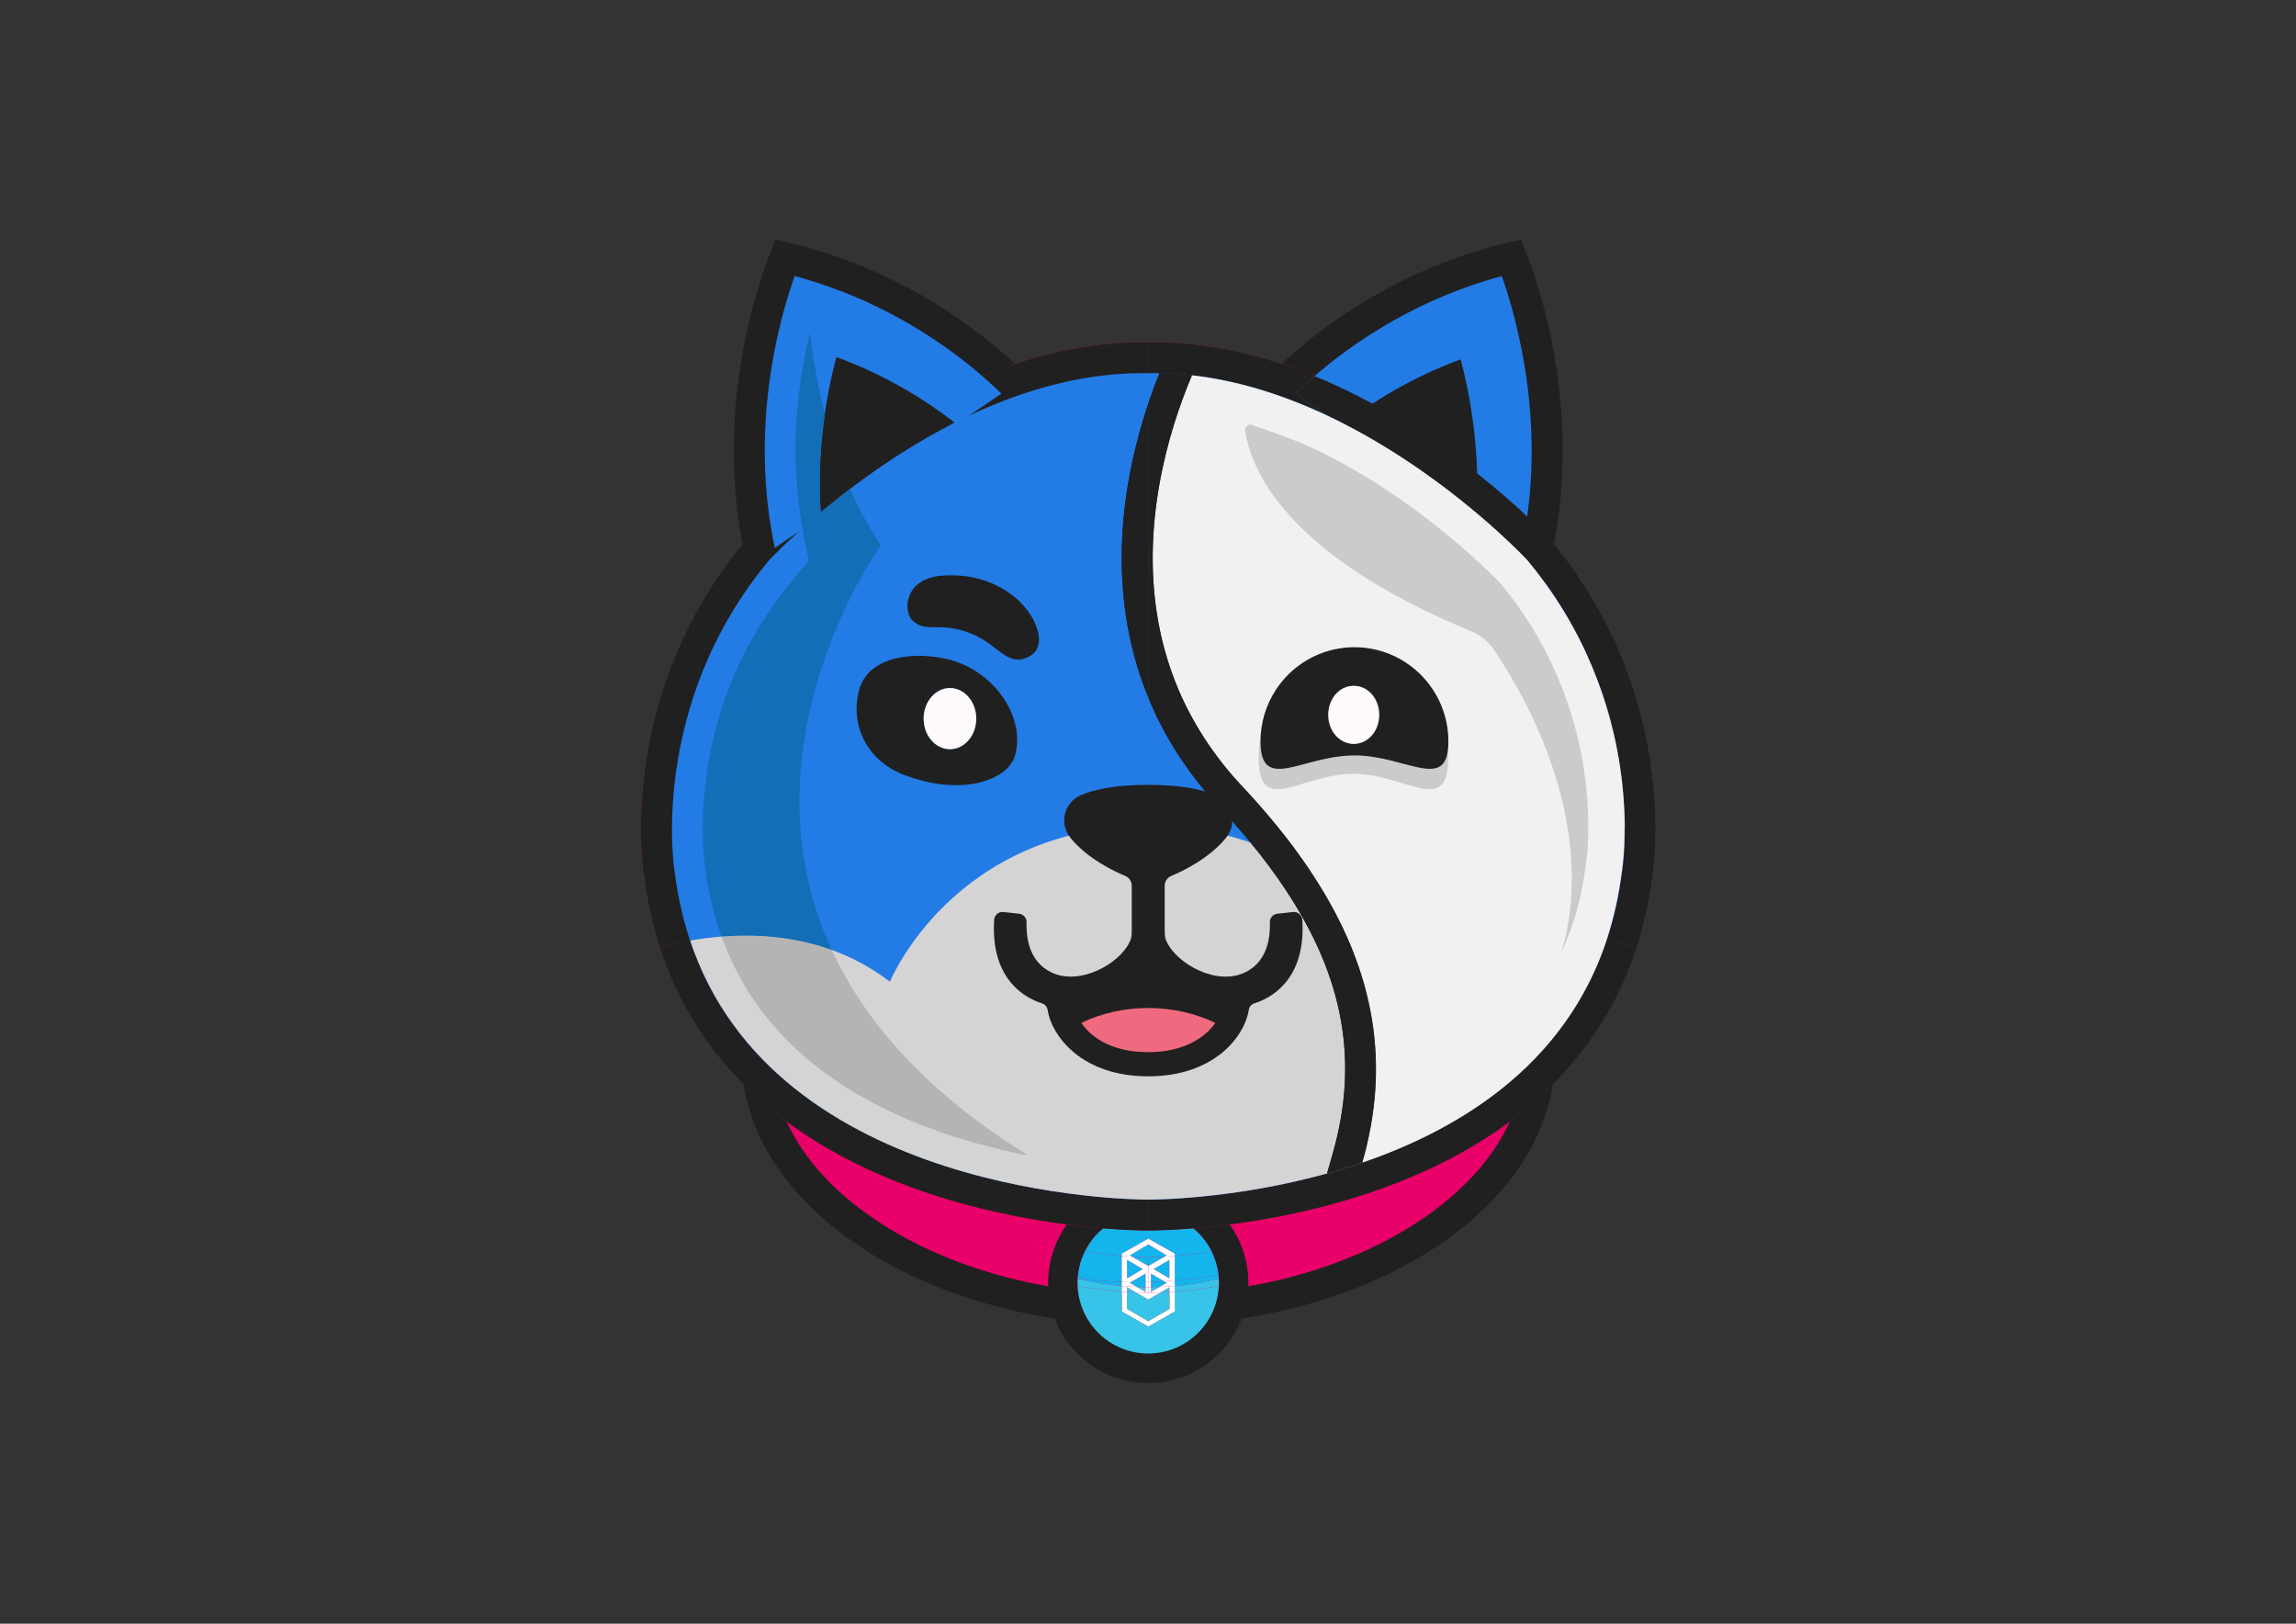 <svg xmlns="http://www.w3.org/2000/svg" xmlns:xlink="http://www.w3.org/1999/xlink" id="Layer_1" x="0" y="0" version="1.1" viewBox="0 0 841.89 595.28" style="enable-background:new 0 0 841.89 595.28" xml:space="preserve"><rect x="0" y="0" width="841.89" height="595.28" fill="#333333" stroke="none"/><style type="text/css">.st0{fill:#202020}.st1{fill:#e90069}.st2{fill:#38c3e8}.st3{fill:#13b5ec}.st4{fill:#fff}.st5{fill:#be1e2d}.st6{fill:#237be5}.st7{fill:#d4d4d4}.st8{fill:#b4b4b4}.st9{fill:#136db7}.st10{fill:#f06a7f}.st11{fill:#fffafc}.st12{fill:#f1f1f1}.st13{fill:#cbcbcb}</style><switch><g><ellipse cx="421.03" cy="387.55" class="st0" rx="149.14" ry="98.5"/><path d="M421.03,474.72c-37.64,0-72.87-9.58-99.21-26.97c-24.89-16.44-38.59-37.81-38.59-60.19 s13.71-43.75,38.59-60.19c26.34-17.39,61.57-26.97,99.21-26.97c37.64,0,72.87,9.58,99.21,26.97 c24.89,16.44,38.59,37.81,38.59,60.19s-13.71,43.75-38.59,60.19C493.91,465.14,458.67,474.72,421.03,474.72z" class="st1"/><g><path d="M457.73,469.16c-0.04-1.3-0.14-2.57-0.32-3.83c-0.42-3.09-1.22-6.06-2.36-8.85 c-2.88-7.08-7.9-13.05-14.26-17.12c-6.66,0.64-13.28,0.99-19.81,1.04v0c-0.03,0-0.06,0-0.09,0c-0.03,0-0.06,0-0.09,0v0 c-6.45-0.05-12.99-0.39-19.56-1.02c-6.35,4.07-11.36,10.04-14.23,17.11c-1.24,3.05-2.08,6.3-2.46,9.7 c-0.11,0.98-0.18,1.98-0.21,2.99c-0.01,0.38-0.03,0.75-0.03,1.13c0,20.28,16.44,36.72,36.72,36.72 c20.28,0,36.72-16.44,36.72-36.72C457.76,469.91,457.74,469.54,457.73,469.16z M446.92,471.48 c-0.62,13.76-11.97,24.72-25.88,24.72c-13.91,0-25.26-10.96-25.88-24.72c-0.02-0.4-0.03-0.79-0.03-1.19 c0-0.52,0.02-1.04,0.05-1.55c0.01-0.11,0.02-0.21,0.03-0.32c0.25-3.45,1.17-6.72,2.64-9.66c4.24-8.52,13.03-14.38,23.2-14.38 c10.16,0,18.95,5.85,23.2,14.37c1.33,2.66,2.21,5.59,2.55,8.67c0.05,0.44,0.09,0.87,0.11,1.32c0.03,0.51,0.05,1.03,0.05,1.55 C446.95,470.69,446.94,471.09,446.92,471.48z" class="st0"/><path d="M430.75,480.82l-9.72,5.51l-9.72-5.51v-7.27c-5.36-0.4-10.76-1.09-16.17-2.06 c0.62,13.76,11.97,24.72,25.88,24.72c13.91,0,25.26-10.96,25.88-24.72c-5.41,0.98-10.81,1.67-16.17,2.07V480.82z" class="st2"/><path d="M416.59,473.85c-1.11-0.04-2.22-0.11-3.33-0.18v6.17l7.77,4.53l7.77-4.53v-6.17 c-1.11,0.07-2.22,0.14-3.33,0.18l-4.45,2.59L416.59,473.85z" class="st2"/><path d="M420.07,473.69v-1.8c-1.07-0.01-2.14-0.03-3.2-0.07L420.07,473.69z" class="st2"/><path d="M413.26,471.91v1.76c1.11,0.07,2.22,0.13,3.33,0.18L413.26,471.91z" class="st2"/><path d="M411.32,471.49c-5.75-0.5-11.19-1.44-16.15-2.75c-0.03,0.51-0.05,1.03-0.05,1.55c0,0.4,0.01,0.8,0.03,1.19 c5.41,0.97,10.81,1.66,16.17,2.06V471.49z" class="st2"/><path d="M428.81,471.91l-3.33,1.94c1.11-0.04,2.22-0.11,3.33-0.18V471.91z" class="st2"/><path d="M422.01,473.69l3.2-1.87c-1.06,0.04-2.13,0.06-3.2,0.07V473.69z" class="st2"/><path d="M430.75,473.55c5.36-0.4,10.76-1.09,16.17-2.07c0.02-0.39,0.03-0.79,0.03-1.19c0-0.52-0.02-1.04-0.05-1.55 c-4.96,1.31-10.4,2.24-16.15,2.75V473.55z" class="st2"/><path d="M421.04,444.38c-10.17,0-18.96,5.86-23.2,14.38c4.51,0.78,9.01,1.37,13.48,1.72v-0.88l9.72-5.51l9.72,5.51 v0.88c4.47-0.36,8.97-0.94,13.48-1.73C439.99,450.23,431.2,444.38,421.04,444.38z" class="st3"/><path d="M420.98,464.11l0.05,0.03v-3.22c1.99-0.02,3.99-0.1,5.99-0.2l0.81-0.46l-6.8-4.05l-6.8,4.05l0.82,0.47 c1.98,0.1,3.96,0.18,5.93,0.2V464.11z" class="st3"/><path d="M414.52,470.12l-0.29,0.17l2.63,1.53c1.06,0.04,2.13,0.06,3.2,0.07v-1.8 C418.2,470.15,416.35,470.15,414.52,470.12z" class="st3"/><path d="M411.32,470.04c-5.57-0.22-10.94-0.77-16.12-1.62c-0.01,0.11-0.02,0.21-0.03,0.32 c4.96,1.31,10.4,2.24,16.15,2.75V470.04z" class="st3"/><polygon points="413.26 461.87 413.26 468.67 419.09 465.27" class="st3"/><path d="M420.98,460.92c-1.97-0.02-3.94-0.09-5.93-0.2l5.93,3.39V460.92z" class="st3"/><path d="M411.32,460.48c-4.47-0.35-8.97-0.94-13.48-1.72c-1.47,2.95-2.39,6.21-2.64,9.66 c5.18,0.86,10.55,1.4,16.12,1.62V460.48z" class="st3"/><path d="M420.07,470.1v-3.21l-5.54,3.23C416.35,470.15,418.2,470.15,420.07,470.1z" class="st3"/><path d="M430.75,471.49c5.75-0.5,11.19-1.44,16.15-2.75c-0.03-0.44-0.06-0.88-0.11-1.32 c-5.12,0.86-10.46,1.55-16.03,2.04V471.49z" class="st3"/><path d="M425.21,471.83l2.63-1.53l-0.9-0.53c-0.39,0.03-0.78,0.06-1.17,0.09c-1.26,0.08-2.51,0.14-3.76,0.19v1.86 C423.08,471.89,424.15,471.87,425.21,471.83z" class="st3"/><path d="M421.03,464.14L421.03,464.14l5.99-3.42c-2.01,0.11-4.01,0.18-5.99,0.2V464.14z" class="st3"/><path d="M426.94,469.77l-4.93-2.88v3.15c1.25-0.05,2.49-0.1,3.76-0.19C426.16,469.83,426.55,469.8,426.94,469.77z" class="st3"/><polygon points="428.81 468.67 428.81 461.87 422.98 465.27" class="st3"/><path d="M430.75,460.48v8.99c5.57-0.49,10.91-1.18,16.03-2.04c-0.34-3.09-1.23-6.01-2.55-8.67 C439.72,459.54,435.22,460.12,430.75,460.48z" class="st3"/><path d="M420.98,473.98c-1.46-0.01-2.92-0.06-4.39-0.12l4.45,2.59l4.45-2.59c-1.49,0.06-2.97,0.11-4.45,0.12v-2.06 c-0.02,0-0.03,0-0.05,0V473.98z" class="st4"/><path d="M428.81,479.85l-7.77,4.53l-7.77-4.53v-6.17c-0.65-0.04-1.29-0.08-1.94-0.12v7.27l9.72,5.51l9.72-5.51v-7.27 c-0.65,0.05-1.3,0.08-1.94,0.12V479.85z" class="st4"/><path d="M413.26,471.91l3.33,1.94c1.47,0.06,2.93,0.11,4.39,0.12v-2.06c-0.31,0-0.61-0.01-0.92-0.01v1.8l-3.2-1.87 c-1.88-0.07-3.73-0.18-5.55-0.34v2.07c0.65,0.05,1.3,0.08,1.94,0.12V471.91z" class="st4"/><path d="M422.01,473.69v-1.8c-0.33,0-0.65,0.01-0.97,0.01c0,0,0,0,0,0v2.06c1.48-0.01,2.96-0.06,4.45-0.12l3.33-1.94 v1.76c0.65-0.04,1.29-0.07,1.94-0.12v-2.07c-1.82,0.16-3.67,0.27-5.55,0.34L422.01,473.69z" class="st4"/><path d="M420.98,471.91c0.02,0,0.03,0,0.05,0v-1.83c-0.02,0-0.03,0-0.05,0V471.91z" class="st4"/><path d="M420.98,470.09c0.02,0,0.03,0,0.05,0v-5.95l-0.05-0.03V470.09z" class="st4"/><path d="M421.04,454.1l-9.72,5.51v0.88c1.25,0.1,2.49,0.17,3.74,0.24l-0.82-0.47l6.8-4.05l6.8,4.05l-0.81,0.46 c1.24-0.07,2.48-0.14,3.73-0.24v-0.88L421.04,454.1z" class="st4"/><path d="M420.07,470.1v1.8c0.31,0,0.61,0.01,0.92,0.01v-1.83C420.67,470.1,420.37,470.09,420.07,470.1z" class="st4"/><path d="M414.23,470.29l0.29-0.17c-1.07-0.02-2.14-0.04-3.21-0.08v1.44c1.82,0.16,3.67,0.27,5.55,0.34L414.23,470.29 z" class="st4"/><path d="M420.07,466.89v3.21c0.31-0.01,0.61-0.01,0.92-0.02v-5.98l-5.93-3.39c-1.24-0.07-2.49-0.14-3.74-0.24v9.56 c1.06,0.04,2.13,0.06,3.21,0.08L420.07,466.89z M413.26,461.87l5.83,3.4l-5.83,3.4V461.87z" class="st4"/><path d="M427.84,470.29l-2.63,1.53c1.88-0.07,3.73-0.18,5.55-0.34v-2.02c-1.26,0.11-2.53,0.21-3.82,0.3 L427.84,470.29z" class="st4"/><path d="M421.04,471.91c0.33,0,0.65-0.01,0.97-0.01v-1.86c-0.32,0.01-0.65,0.03-0.97,0.04L421.04,471.91 C421.04,471.91,421.04,471.91,421.04,471.91z" class="st4"/><path d="M421.04,464.14L421.04,464.14l0,5.95c0.32-0.01,0.65-0.03,0.97-0.04v-3.15l4.93,2.88 c1.28-0.09,2.56-0.19,3.82-0.3v-8.99c-1.25,0.1-2.49,0.17-3.73,0.24L421.04,464.14z M428.81,468.67l-5.83-3.4l5.83-3.4V468.67z" class="st4"/></g><g><g><g><path d="M284.46,87.87c0,0-29.16,62.15-7.2,131.36l107.16-72.93C384.42,146.31,349.81,101.66,284.46,87.87z" class="st0"/><g><path d="M326.27,359.91c-30.46-23.4-67.63-17.18-84.37-12.59c34.06,105.34,179.17,103.8,179.17,103.8V302.59 C349.18,303.4,326.27,359.91,326.27,359.91z" class="st5"/><path d="M326.27,359.91c0,0,22.92-56.51,94.81-57.32V125.5c-79.86-1.47-147.54,72.35-147.54,72.35 c-48.74,58.23-37.4,123.35-37.4,123.35c1.19,9.37,3.15,18.06,5.76,26.13C258.63,342.73,295.81,336.51,326.27,359.91z" class="st5"/></g><path d="M557.62,87.87c0,0,29.16,62.15,7.2,131.36l-107.16-72.93C457.66,146.31,492.26,101.66,557.62,87.87z" class="st0"/><g><path d="M515.81,359.91c30.46-23.4,67.63-17.18,84.37-12.59C566.11,452.66,421,451.11,421,451.11V302.59 C492.89,303.4,515.81,359.91,515.81,359.91z" class="st5"/><path d="M515.81,359.91c0,0-22.92-56.51-94.81-57.32V125.5c79.86-1.47,147.54,72.35,147.54,72.35 c48.74,58.23,37.4,123.35,37.4,123.35c-1.19,9.37-3.15,18.06-5.76,26.13C583.44,342.73,546.27,336.51,515.81,359.91z" class="st5"/></g><g><path d="M326.27,359.91c-30.46-23.4-67.63-17.18-84.37-12.59c34.06,105.34,179.17,103.8,179.17,103.8V302.59 C349.18,303.4,326.27,359.91,326.27,359.91z" class="st0"/><path d="M326.27,359.91c0,0,22.92-56.51,94.81-57.32V125.5c-79.86-1.47-147.54,72.35-147.54,72.35 c-48.74,58.23-37.4,123.35-37.4,123.35c1.19,9.37,3.15,18.06,5.76,26.13C258.63,342.73,295.81,336.51,326.27,359.91z" class="st0"/></g><g><path d="M515.81,359.91c30.46-23.4,67.63-17.18,84.37-12.59C566.11,452.66,421,451.11,421,451.11V302.59 C492.89,303.4,515.81,359.91,515.81,359.91z" class="st0"/><path d="M515.81,359.91c0,0-22.92-56.51-94.81-57.32V125.5c79.86-1.47,147.54,72.35,147.54,72.35 c48.74,58.23,37.4,123.35,37.4,123.35c-1.19,9.37-3.15,18.06-5.76,26.13C583.44,342.73,546.27,336.51,515.81,359.91z" class="st0"/></g><path d="M284.11,200.86c-9.38-43.94,1.38-83.03,7.27-99.67c37.92,10.23,63.57,31.16,75.8,43.13L284.11,200.86z" class="st6"/><path d="M474.93,144.35c12.3-11.98,38.04-32.94,75.75-43.14c5.87,16.68,16.6,55.87,7.29,99.65L474.93,144.35z" class="st6"/><path d="M300.93,188.22c-1.55-23,2.08-43.4,5.75-57.31c18.26,6.68,32.76,15.81,43.28,23.94L300.93,188.22z" class="st0"/><path d="M492.41,155.69c10.54-8.14,25.03-17.27,43.18-23.94c3.66,13.93,7.27,34.33,5.76,57.25L492.41,155.69z" class="st0"/><path d="M420.7,439.78c-5.59,0-137.34-1.09-168.01-95.95c-2.45-7.57-4.23-15.67-5.3-24.07l-0.03-0.26l-0.04-0.26 c-0.1-0.57-9.61-60.72,34.73-113.9c3.46-3.68,65.6-68.53,136.68-68.53c0.7,0,1.41,0.01,2.12,0.02l0.21,0l0.21,0 c0.71-0.01,1.41-0.02,2.12-0.02c71.04,0,133.15,64.79,136.68,68.54c44.63,53.52,34.83,113.3,34.73,113.9l-0.04,0.26l-0.03,0.26 c-1.07,8.39-2.85,16.49-5.3,24.07c-30.67,94.85-162.41,95.95-168.01,95.95C421.37,439.78,420.7,439.78,420.7,439.78z" class="st6"/><path d="M515.79,359.91c0,0-22.9-56.45-94.7-57.31v0c0,0,0,0,0,0c-0.01,0-0.03,0-0.04,0v0 c-71.8,0.87-94.74,57.32-94.74,57.32c-6.85-5.26-14.05-9.02-21.27-11.64c-14.14-5.13-28.38-5.89-40.43-4.93 c-4.13,0.33-8.01,0.86-11.53,1.48c31.27,93.86,162.1,94.96,167.67,94.96c0,0,0.15,0,0.3,0v0c0.15,0,0.31,0,0.31,0 c5.59,0,136.4-1.1,167.67-94.96C569.99,341.44,540.65,340.81,515.79,359.91z" class="st7"/><path d="M339.45,413.05c12.98,4.96,25.95,8.32,37.61,10.59c-38.04-23.51-60.18-49.58-72.08-75.39 c-14.12-5.11-28.34-5.87-40.38-4.91c-0.01,0-0.03,0-0.04,0C275.93,374.96,301.01,398.36,339.45,413.05z" class="st8"/><path d="M311.66,179.2l-10.71,8.65c-0.9-13.3-0.08-25.35,1.5-36.16c-3.08-12.21-4.67-23.01-5.46-29.79 c-4.4,18.01-7.97,44.33-2.46,73.26l1.98,10.4l-6.7,8.19c-16.54,20.24-26.85,43.67-30.63,69.63 c-2.79,19.15-0.85,32.86-0.69,33.97l0.06,0.33l0.08,0.65c1.12,8.84,3.11,17.18,5.93,25.01c0.01,0,0.03,0,0.04,0 c12.04-0.96,26.26-0.2,40.38,4.91c-34.72-75.35,18-148.4,18-148.4C318.79,193.81,314.66,185.92,311.66,179.2z" class="st9"/></g><path d="M477.51,337.16c-0.11-1.72-1.67-2.99-3.39-2.8l-5.76,0.63c-1.59,0.18-2.76,1.54-2.72,3.14 c0.12,4.51-0.36,14.22-9.17,18.4c-10.42,4.93-24.57-3.1-28.47-10.88c-0.65-1.3-0.93-1.86-0.93-4.46v-16.46 c0-1.56,0.93-2.98,2.38-3.59c4.39-1.83,13.9-6.41,20.07-13.94c4.25-5.18,2.39-13.05-3.77-15.69c-4.85-2.08-12.55-3.76-24.7-3.77 v0c-0.01,0-0.01,0-0.02,0s-0.01,0-0.02,0v0c-12.15,0-19.85,1.68-24.7,3.77c-6.16,2.64-8.01,10.51-3.77,15.69 c6.17,7.53,15.68,12.11,20.07,13.94c1.44,0.6,2.38,2.02,2.38,3.59v16.46c0,2.6-0.28,3.16-0.93,4.46 c-3.89,7.78-18.05,15.81-28.47,10.88c-8.82-4.17-9.29-13.89-9.17-18.4c0.04-1.6-1.13-2.96-2.72-3.14l-5.76-0.63 c-1.72-0.19-3.27,1.08-3.39,2.8c-1.5,22.67,12.37,29.09,17.55,30.68c1.09,0.33,1.85,1.28,2.03,2.4 c1.55,9.73,12.64,24.35,36.87,24.36c0,0,0,0,0,0c0.01,0,0.01,0,0.02,0s0.01,0,0.02,0c0,0,0,0,0,0 c24.23-0.01,35.32-14.63,36.87-24.36c0.18-1.12,0.95-2.06,2.03-2.4C465.13,366.25,479.01,359.83,477.51,337.16z" class="st0"/><path d="M400.61,379.47c4.99,4.06,11.95,6.22,20.14,6.27h0.3c13.03-0.01,20.9-5.39,24.57-10.73 c-7.27-3.47-15.65-5.46-24.58-5.46c-8.92,0-17.29,1.98-24.55,5.44C397.5,376.5,398.85,378.04,400.61,379.47z" class="st10"/><path d="M348.2,241.88c-13.07-3.35-29.81-1.35-33.16,11.04c-3.47,12.83,2.76,25.99,16.66,31.25 c21.4,8.09,38.06,1.62,40.51-7.26C376.12,262.78,364.4,246.04,348.2,241.88z M348.32,274.67c-5.32,0-9.64-5.02-9.64-11.21 s4.31-11.21,9.64-11.21s9.64,5.02,9.64,11.21S353.64,274.67,348.32,274.67z" class="st0"/><ellipse cx="348.32" cy="263.46" class="st11" rx="9.64" ry="11.21"/><path d="M568.54,197.84c0,0-3.04-3.31-8.57-8.5c-4.53-4.26-10.74-9.78-18.35-15.8 c-10.43-8.25-23.47-17.43-38.38-25.54c-6.72-3.66-13.83-7.09-21.25-10.13c-2.71,2.34-5.07,4.53-7.07,6.48l11.83,8.05 c2.05,0.97,4.07,1.96,6.05,2.98c19.87,10.17,36.71,22.69,48.58,32.68c2.95,2.48,5.59,4.8,7.9,6.9 c6.17,5.6,9.95,9.55,10.75,10.39c2.29,2.75,4.43,5.52,6.45,8.29c1.34-4.79,2.45-9.54,3.34-14.23 C569.4,198.89,568.98,198.36,568.54,197.84z" class="st0"/><g><g><path d="M421,255.59V148.07C411.83,175.54,404.78,215.85,421,255.59z" class="st0"/><path d="M439.05,137.85c2.82,0.36,5.61,0.82,8.38,1.35C444.66,138.67,441.87,138.22,439.05,137.85z" class="st0"/><path d="M448.14,139.34c2.69,0.53,5.35,1.15,7.98,1.83C453.49,140.49,450.82,139.88,448.14,139.34z" class="st0"/><path d="M438.58,137.79c0.16,0.02,0.31,0.04,0.47,0.06C438.89,137.83,438.74,137.81,438.58,137.79z" class="st0"/><path d="M437.07,137.61c0,0.01-0.01,0.02-0.01,0.02c0.5,0.06,1.01,0.1,1.51,0.16 C438.08,137.73,437.58,137.66,437.07,137.61z" class="st0"/><path d="M447.43,139.21c0.24,0.05,0.47,0.09,0.71,0.14C447.9,139.3,447.67,139.25,447.43,139.21z" class="st0"/><path d="M474.34,310.64c-5.49-7.35-11.76-14.81-18.88-22.39c-10.59-11.28-18.16-23.32-23.29-35.31 c-16.23-38.08-8.55-77.54,0.07-102.71c1.63-4.75,3.29-8.98,4.83-12.61c-3.94-0.45-7.92-0.73-11.94-0.79 c-1.28,3.2-2.5,6.45-3.62,9.73c-0.15,0.43-0.29,0.87-0.44,1.3v107.89c0.23,0.55,0.44,1.1,0.67,1.65 c6.01,14.04,14.57,27.03,25.45,38.61c4.04,4.3,7.83,8.6,11.35,12.88c8.52,2.98,15.92,6.8,22.31,11.02 C478.82,316.84,476.66,313.75,474.34,310.64z" class="st0"/><polygon points="460.92 142.49 460.92 142.49 460.92 142.49" class="st0"/><path d="M456.12,141.17c0.31,0.08,0.63,0.16,0.94,0.25C456.75,141.34,456.44,141.25,456.12,141.17z" class="st0"/><path d="M457.07,141.42c1.29,0.34,2.58,0.7,3.85,1.07C459.64,142.12,458.36,141.76,457.07,141.42z" class="st0"/><path d="M480.87,319.94c-6.39-4.22-13.8-8.05-22.32-11.03c2.36,2.86,4.6,5.7,6.7,8.52 c2.09,2.8,4.16,5.75,6.16,8.76l0.01,0.02c21.42,32.32,26.9,63.09,17.22,96.85l-2.04,7.12c4.26-1.18,8.58-2.51,12.94-4.01 C509.52,391.36,505.22,356.67,480.87,319.94z" class="st0"/></g><g><path d="M595.74,302.43c0-0.06,0-0.13,0-0.19c-0.01-0.71-0.02-1.44-0.04-2.2c0-0.02,0-0.05,0-0.07 c-0.02-0.72-0.04-1.47-0.08-2.22c0-0.07-0.01-0.14-0.01-0.21c-0.07-1.57-0.16-3.22-0.29-4.92c-0.01-0.08-0.01-0.16-0.02-0.23 c-0.13-1.72-0.3-3.49-0.5-5.33c-0.01-0.07-0.02-0.15-0.02-0.22c-0.21-1.85-0.46-3.76-0.75-5.72 c-0.01-0.06-0.02-0.13-0.03-0.19c-0.3-1.98-0.65-4.01-1.05-6.09c-0.01-0.05-0.02-0.1-0.03-0.16c-0.4-2.1-0.86-4.24-1.38-6.42 c-0.01-0.04-0.02-0.07-0.03-0.11c-0.52-2.2-1.11-4.44-1.76-6.72c-0.01-0.02-0.01-0.04-0.02-0.06 c-0.66-2.29-1.38-4.62-2.18-6.98c0-0.01,0-0.01-0.01-0.02c-4.41-13.04-11.08-26.98-21.07-40.73 c-0.97-1.33-1.96-2.66-2.99-3.98c-0.11-0.14-0.22-0.29-0.34-0.43c-0.47-0.61-0.95-1.21-1.44-1.82 c-0.55-0.69-1.11-1.38-1.68-2.06c-0.05-0.06-0.12-0.13-0.2-0.21c-0.04-0.04-0.08-0.09-0.13-0.13 c-0.02-0.03-0.05-0.05-0.07-0.08c-0.02-0.02-0.03-0.03-0.05-0.05c-0.08-0.08-0.16-0.17-0.25-0.26 c-0.01-0.01-0.03-0.03-0.04-0.04c-0.01-0.01-0.02-0.02-0.03-0.04c-0.1-0.1-0.21-0.22-0.33-0.34 c-0.02-0.02-0.04-0.05-0.07-0.07c-0.42-0.43-0.93-0.95-1.53-1.55c-0.02-0.02-0.04-0.04-0.05-0.05 c-0.3-0.3-0.61-0.61-0.96-0.95c0,0-0.01-0.01-0.01-0.01c-1.78-1.75-4.14-4-7.02-6.62c0,0,0,0,0,0c0,0,0,0,0,0 c-0.96-0.88-1.99-1.79-3.07-2.75c-0.83-0.73-1.68-1.48-2.58-2.24c-0.02-0.01-0.03-0.03-0.05-0.04 c-0.04-0.04-0.09-0.08-0.13-0.11c-0.67-0.57-1.35-1.15-2.05-1.74c0,0,0,0-0.01-0.01c0,0,0,0,0,0c0,0,0,0,0,0 c-0.74-0.62-1.5-1.26-2.28-1.9c0,0,0,0-0.01,0c-0.73-0.6-1.47-1.21-2.23-1.82c-0.09-0.08-0.19-0.15-0.28-0.23 c-0.01-0.01-0.01-0.01-0.02-0.02c-1.59-1.28-3.24-2.58-4.96-3.91c-0.02-0.01-0.04-0.03-0.06-0.04 c-0.84-0.65-1.7-1.3-2.57-1.95c-0.07-0.05-0.13-0.1-0.2-0.15c-1.27-0.95-2.57-1.91-3.9-2.87c0,0,0,0-0.01,0 c-9.32-6.74-20.15-13.69-32.06-19.79c0,0,0,0,0,0c0,0,0,0,0,0s0,0,0,0c-1.99-1.02-4.01-2.01-6.05-2.98c0,0,0,0,0,0 l15.78,10.74l-11.38-7.75l-4.4-2.99c-8.2-3.87-16.85-7.27-25.84-9.91h0c-7.73-2.27-15.71-3.96-23.85-4.89 c-1.54,3.64-3.21,7.87-4.84,12.63c-8.61,25.17-16.3,64.62-0.07,102.71c5.14,12,12.7,24.03,23.29,35.31 c7.12,7.58,13.4,15.04,18.88,22.39c2.32,3.11,4.48,6.2,6.52,9.27c0.73,0.48,1.45,0.97,2.15,1.46c0,0,0,0,0,0 c0.16,0.11,0.33,0.23,0.49,0.35c0,0,0,0,0,0c0.56,0.39,1.1,0.79,1.64,1.19c22.17,16.36,30.53,36.68,30.66,36.98 c0.98-0.75,1.97-1.46,2.96-2.15c0.02-0.01,0.04-0.03,0.06-0.04c0,0,0,0,0,0c0.9-0.63,1.81-1.23,2.73-1.81 c-0.97,0.62-1.93,1.26-2.89,1.93c-0.96,0.67-1.91,1.37-2.86,2.09c0,0,0-0.01,0-0.01c0,0-0.01,0.01-0.01,0.01 c0,0-8.31-20.47-30.6-36.95c-0.55-0.4-1.1-0.8-1.66-1.2c-0.16-0.12-0.32-0.23-0.49-0.35c-0.71-0.5-1.43-0.99-2.16-1.47 c0,0,0,0,0,0l0,0c24.35,36.73,28.65,71.42,18.67,106.23c1.14-0.39,2.29-0.82,3.44-1.24c0.85-0.31,1.69-0.59,2.54-0.91 c0.02-0.01,0.04-0.01,0.06-0.02c0.75-0.28,1.51-0.58,2.26-0.87c0.32-0.13,0.65-0.25,0.97-0.38c0.7-0.28,1.4-0.56,2.1-0.85 c0.37-0.15,0.75-0.31,1.12-0.46c0.69-0.29,1.37-0.57,2.05-0.87c0.38-0.16,0.76-0.33,1.14-0.5c0.69-0.3,1.38-0.6,2.07-0.92 c0.33-0.15,0.66-0.3,0.99-0.45c1.69-0.78,3.38-1.58,5.06-2.41c4.77-2.37,9.47-4.98,14.06-7.85c0.01,0,0.02-0.01,0.02-0.01 c1.1-0.69,2.2-1.4,3.28-2.12c0.03-0.02,0.07-0.05,0.1-0.07c1.06-0.7,2.11-1.42,3.16-2.16c0.05-0.04,0.11-0.08,0.16-0.12 c1.02-0.72,2.04-1.46,3.05-2.21c0.07-0.05,0.13-0.1,0.2-0.15c1-0.75,1.98-1.51,2.96-2.28c0.07-0.06,0.14-0.11,0.21-0.17 c0.97-0.77,1.93-1.56,2.88-2.36c0.07-0.06,0.15-0.12,0.22-0.19c0.95-0.8,1.89-1.62,2.81-2.45c0.07-0.06,0.14-0.13,0.21-0.19 c0.93-0.84,1.85-1.69,2.75-2.56c0.07-0.06,0.13-0.12,0.19-0.19c0.91-0.88,1.81-1.77,2.7-2.68c0.06-0.06,0.11-0.11,0.17-0.17 c0.9-0.92,1.78-1.86,2.65-2.82c0.04-0.05,0.09-0.09,0.13-0.14c0.89-0.97,1.76-1.97,2.61-2.98c0.02-0.03,0.05-0.06,0.07-0.09 c0.88-1.03,1.74-2.09,2.58-3.16c0-0.01,0.01-0.01,0.01-0.02c7.71-9.78,14.07-21.15,18.47-34.34 c-0.51-0.09-1.02-0.18-1.54-0.26c0.53,0.09,1.05,0.17,1.56,0.26c0.11-0.33,0.23-0.65,0.34-0.99 c2.45-7.58,4.23-15.67,5.3-24.07l0.03-0.26l0.04-0.26c0-0.02,0.01-0.08,0.03-0.17c0-0.01,0-0.02,0.01-0.04c0,0,0,0,0,0 c0.01-0.04,0.01-0.09,0.02-0.13c0-0.03,0.01-0.06,0.01-0.1c0.01-0.05,0.01-0.1,0.02-0.16c0.01-0.05,0.01-0.09,0.02-0.15 c0.01-0.07,0.02-0.15,0.03-0.23c0-0.03,0.01-0.07,0.01-0.1c0-0.01,0-0.02,0-0.03c0.01-0.1,0.03-0.21,0.04-0.32 c0-0.02,0.01-0.05,0.01-0.07c0-0.02,0-0.03,0.01-0.05c0.01-0.12,0.03-0.25,0.05-0.38c0-0.03,0.01-0.05,0.01-0.08 c0-0.02,0-0.04,0.01-0.06c0.02-0.14,0.03-0.28,0.05-0.43c0-0.01,0-0.03,0-0.04c0-0.04,0.01-0.08,0.01-0.13 c0.02-0.15,0.03-0.31,0.05-0.48c0-0.04,0.01-0.07,0.01-0.11c0-0.02,0-0.05,0.01-0.07c0.02-0.17,0.04-0.36,0.05-0.54 c0.01-0.06,0.01-0.11,0.02-0.17c0.02-0.2,0.04-0.41,0.06-0.62c0-0.01,0-0.01,0-0.02c0-0.05,0.01-0.09,0.01-0.14 c0.02-0.23,0.04-0.46,0.06-0.7c0-0.03,0-0.05,0.01-0.08c0-0.02,0-0.03,0-0.05c0.02-0.26,0.04-0.52,0.06-0.8c0,0,0,0,0,0 c0-0.02,0-0.05,0-0.07c0.02-0.29,0.04-0.59,0.06-0.91c0-0.01,0-0.01,0-0.02c0.03-0.52,0.06-1.06,0.09-1.62c0,0,0,0,0,0 c0.03-0.56,0.05-1.14,0.07-1.74c0-0.03,0-0.06,0-0.09c0.02-0.57,0.03-1.16,0.05-1.77c0-0.04,0-0.08,0-0.12 c0.01-0.64,0.02-1.29,0.02-1.97c0-0.03,0-0.06,0-0.09C595.75,303.76,595.75,303.1,595.74,302.43z M526.97,359.91 c0,0,0-0.01,0-0.01c0,0-0.01,0.01-0.01,0.01c0,0,0-0.03-0.01-0.07c0.01,0.02,0.02,0.06,0.03,0.06 c1.89-1.45,3.81-2.78,5.75-4.01C530.78,357.12,528.86,358.46,526.97,359.91z M527.5,352.46c1.97-1.02,3.95-1.95,5.93-2.78 C531.44,350.52,529.46,351.44,527.5,352.46z M541.2,346.89c1.42-0.43,2.85-0.83,4.27-1.18 C544.05,346.06,542.63,346.45,541.2,346.89z" class="st12"/><path d="M505.45,424.04c-0.82,0.31-1.65,0.59-2.47,0.89c-1.11,0.4-2.23,0.82-3.34,1.2 C501.58,425.47,503.51,424.77,505.45,424.04z" class="st12"/></g></g></g><path d="M530.96,275.6c-1.09,5.3-4.4,6.02-9.2,5.18c-6.07-1.06-14.53-4.63-23.88-4.63 c-7.14,0-13.75,2.08-19.18,3.54c-8.64,2.32-14.29,3.07-14.29-8.65c0-7.02,2.03-13.54,5.51-18.99 c-5.23,6.92-8.39,15.92-8.39,25.77c0,16.19,8.54,11.6,20.78,8.14c4.27-1.21,9-2.28,13.97-2.28c7.74,0,14.9,2.61,20.67,4.28 c8.54,2.47,14.07,2.9,14.07-10.13C531.02,277.07,531,276.33,530.96,275.6z" class="st13"/><path d="M496.64,237.28c-5.27,0-10.26,1.19-14.73,3.31c-3.92,1.86-7.44,4.45-10.38,7.59 c0.26-0.05,0.52-0.1,0.78-0.17c0,0,0,0,0,0c-0.25,0.07-0.51,0.12-0.77,0.17c-1.33,1.42-2.54,2.96-3.62,4.59 c-0.02,0.02-0.04,0.04-0.05,0.07c-3.58,5.45-5.67,11.97-5.67,18.99c0,11.71,5.82,10.97,14.71,8.65 c5.59-1.46,12.39-3.54,19.74-3.54c9.62,0,18.32,3.57,24.57,4.63c4.94,0.84,8.35,0.11,9.47-5.18c0.27-1.25,0.4-2.76,0.4-4.56 C531.08,252.75,515.66,237.28,496.64,237.28z M496.64,272.68c-1.09,0-2.13-0.23-3.09-0.64c-3.51-1.48-6.03-5.38-6.03-9.97 c0-4.48,2.39-8.3,5.76-9.86c1.04-0.48,2.17-0.75,3.36-0.75c5.04,0,9.12,4.75,9.12,10.61S501.68,272.68,496.64,272.68z" class="st0"/><path d="M496.14,251.46c-1.19,0-2.32,0.27-3.36,0.75c-3.37,1.56-5.76,5.38-5.76,9.86c0,4.6,2.52,8.5,6.03,9.97 c0.97,0.41,2.01,0.64,3.09,0.64c5.04,0,9.12-4.75,9.12-10.61S501.18,251.46,496.14,251.46z" class="st11"/><path d="M421,255.59V148.07C411.83,175.54,404.78,215.85,421,255.59z" class="st0"/><path d="M439.05,137.85c2.82,0.36,5.61,0.82,8.38,1.35C444.66,138.67,441.87,138.22,439.05,137.85z" class="st0"/><path d="M448.14,139.34c2.69,0.53,5.35,1.15,7.98,1.83C453.49,140.49,450.82,139.88,448.14,139.34z" class="st0"/><path d="M438.58,137.79c0.16,0.02,0.31,0.04,0.47,0.06C438.89,137.83,438.74,137.81,438.58,137.79z" class="st0"/><path d="M437.07,137.61c0,0.01-0.01,0.02-0.01,0.02c0.5,0.06,1.01,0.1,1.51,0.16 C438.08,137.73,437.58,137.66,437.07,137.61z" class="st0"/><path d="M447.43,139.21c0.24,0.05,0.47,0.09,0.71,0.14C447.9,139.3,447.67,139.25,447.43,139.21z" class="st0"/><path d="M474.34,310.64c-5.49-7.35-11.76-14.81-18.88-22.39c-10.59-11.28-18.16-23.32-23.29-35.31 c-16.23-38.08-8.55-77.54,0.07-102.71c1.63-4.75,3.29-8.98,4.83-12.61c-3.94-0.45-7.92-0.73-11.94-0.79 c-1.28,3.2-2.5,6.45-3.62,9.73c-0.15,0.43-0.29,0.87-0.44,1.3v107.89c0.23,0.55,0.44,1.1,0.67,1.65 c6.01,14.04,14.57,27.03,25.45,38.61c4.04,4.3,7.83,8.6,11.35,12.88c8.52,2.98,15.92,6.8,22.31,11.02 C478.82,316.84,476.66,313.75,474.34,310.64z" class="st0"/><polygon points="460.92 142.49 460.92 142.49 460.92 142.49" class="st0"/><path d="M456.12,141.17c0.31,0.08,0.63,0.16,0.94,0.25C456.75,141.34,456.44,141.25,456.12,141.17z" class="st0"/><path d="M457.07,141.42c1.29,0.34,2.58,0.7,3.85,1.07C459.64,142.12,458.36,141.76,457.07,141.42z" class="st0"/><path d="M480.87,319.94c-6.39-4.22-13.8-8.05-22.32-11.03c2.36,2.86,4.6,5.7,6.7,8.52c2.09,2.8,4.16,5.75,6.16,8.76 l0.01,0.02c21.42,32.32,26.9,63.09,17.22,96.85l-2.04,7.12c4.26-1.18,8.58-2.51,12.94-4.01 C509.52,391.36,505.22,356.67,480.87,319.94z" class="st0"/><path d="M505.45,424.04c-0.82,0.31-1.65,0.59-2.47,0.89c-1.11,0.4-2.23,0.82-3.34,1.2 C501.58,425.47,503.51,424.77,505.45,424.04z" class="st12"/><path d="M576.74,338.63c2.18-6.74,3.77-13.97,4.73-21.51l0.07-0.58l0.06-0.32l0.07-0.43l0.01-0.09l0.03-0.23 l0.03-0.18l0.08-0.72l0.01-0.09l0.19-1.97l0.12-1.58l0.05-0.81c0,0,0.07-1.15,0.08-1.47c0.02-0.5,0.04-1.01,0.06-1.62 c0.02-0.52,0.03-1.05,0.04-1.69c0.01-0.58,0.02-1.17,0.02-1.71v-0.15c0-0.57,0-1.17,0-1.7l0-0.27c-0.01-0.64-0.02-1.29-0.04-1.96 l0-0.06c-0.02-0.66-0.04-1.33-0.07-2l-0.01-0.2c-0.06-1.47-0.15-2.97-0.27-4.47l-0.01-0.21c-0.12-1.6-0.28-3.23-0.46-4.84 l-0.02-0.2c-0.2-1.73-0.43-3.48-0.68-5.19l-0.03-0.18c-0.28-1.85-0.6-3.71-0.95-5.55l0.04,0.2l-0.07-0.33 c-0.38-1.96-0.8-3.92-1.24-5.75c-0.02-0.08-0.04-0.17-0.06-0.25c-0.49-2.04-1.02-4.07-1.58-6.04l-0.04-0.12 c-0.59-2.07-1.24-4.15-1.93-6.18l-0.12-0.33l-0.03-0.1c-4.46-13.08-10.85-25.4-19-36.62c-0.88-1.22-1.8-2.43-2.72-3.62 l-0.31-0.39c-0.73-0.93-1.47-1.86-2.1-2.64c-0.27-0.3-0.54-0.61-0.8-0.91l-0.39-0.4c-0.37-0.38-0.83-0.84-1.36-1.37l-1.58-1.56 c-1.65-1.61-3.4-3.25-5.22-4.92l-0.28-0.18l-0.75-0.75c-0.84-0.76-1.73-1.55-2.66-2.37c-0.23-0.2-0.47-0.41-0.7-0.62l0,0 l-4.34-3.72c-0.36-0.3-1.72-1.43-1.72-1.43c-0.57-0.47-1.14-0.94-1.72-1.41l-0.2-0.12l-0.67-0.58c-1.48-1.19-2.98-2.37-4.48-3.52 l-0.18-0.14c-0.78-0.6-1.57-1.2-2.41-1.83l-0.15-0.11c-0.93-0.7-1.87-1.4-2.83-2.1l-0.12-0.06l-0.86-0.65 c-9.98-7.21-20.1-13.46-30.1-18.57l-0.36-0.19c-1.26-0.64-2.53-1.27-3.8-1.88l0,0l-2.47-1.17c-5.81-2.7-16.44-6.43-21.49-8.15 c-1.34-0.46-2.69,0.66-2.49,2.06c1.96,13.6,14.25,45.35,82.68,73.48c3.49,1.43,6.49,3.84,8.61,6.96 c10.29,15.12,38.67,62.79,24.72,110.93C574.03,346.04,576.74,338.63,576.74,338.63z" class="st13"/><path d="M332.84,223.58c0.51,3.08,1.68,3.94,2.91,4.84c1.81,1.34,4.55,1.5,5.55,1.53c3.43,0.08,12.44-0.87,22.34,6.7 c4.84,3.7,8.31,7.03,13.88,3.96c5.63-3.09,2.67-10.34,2.67-10.34c-2.72-8.67-13.57-18.62-29.56-19.31 c-8.38-0.36-12.21,1.44-14.73,3.77C333.61,216.85,332.33,220.5,332.84,223.58z" class="st0"/></g></g></switch></svg>